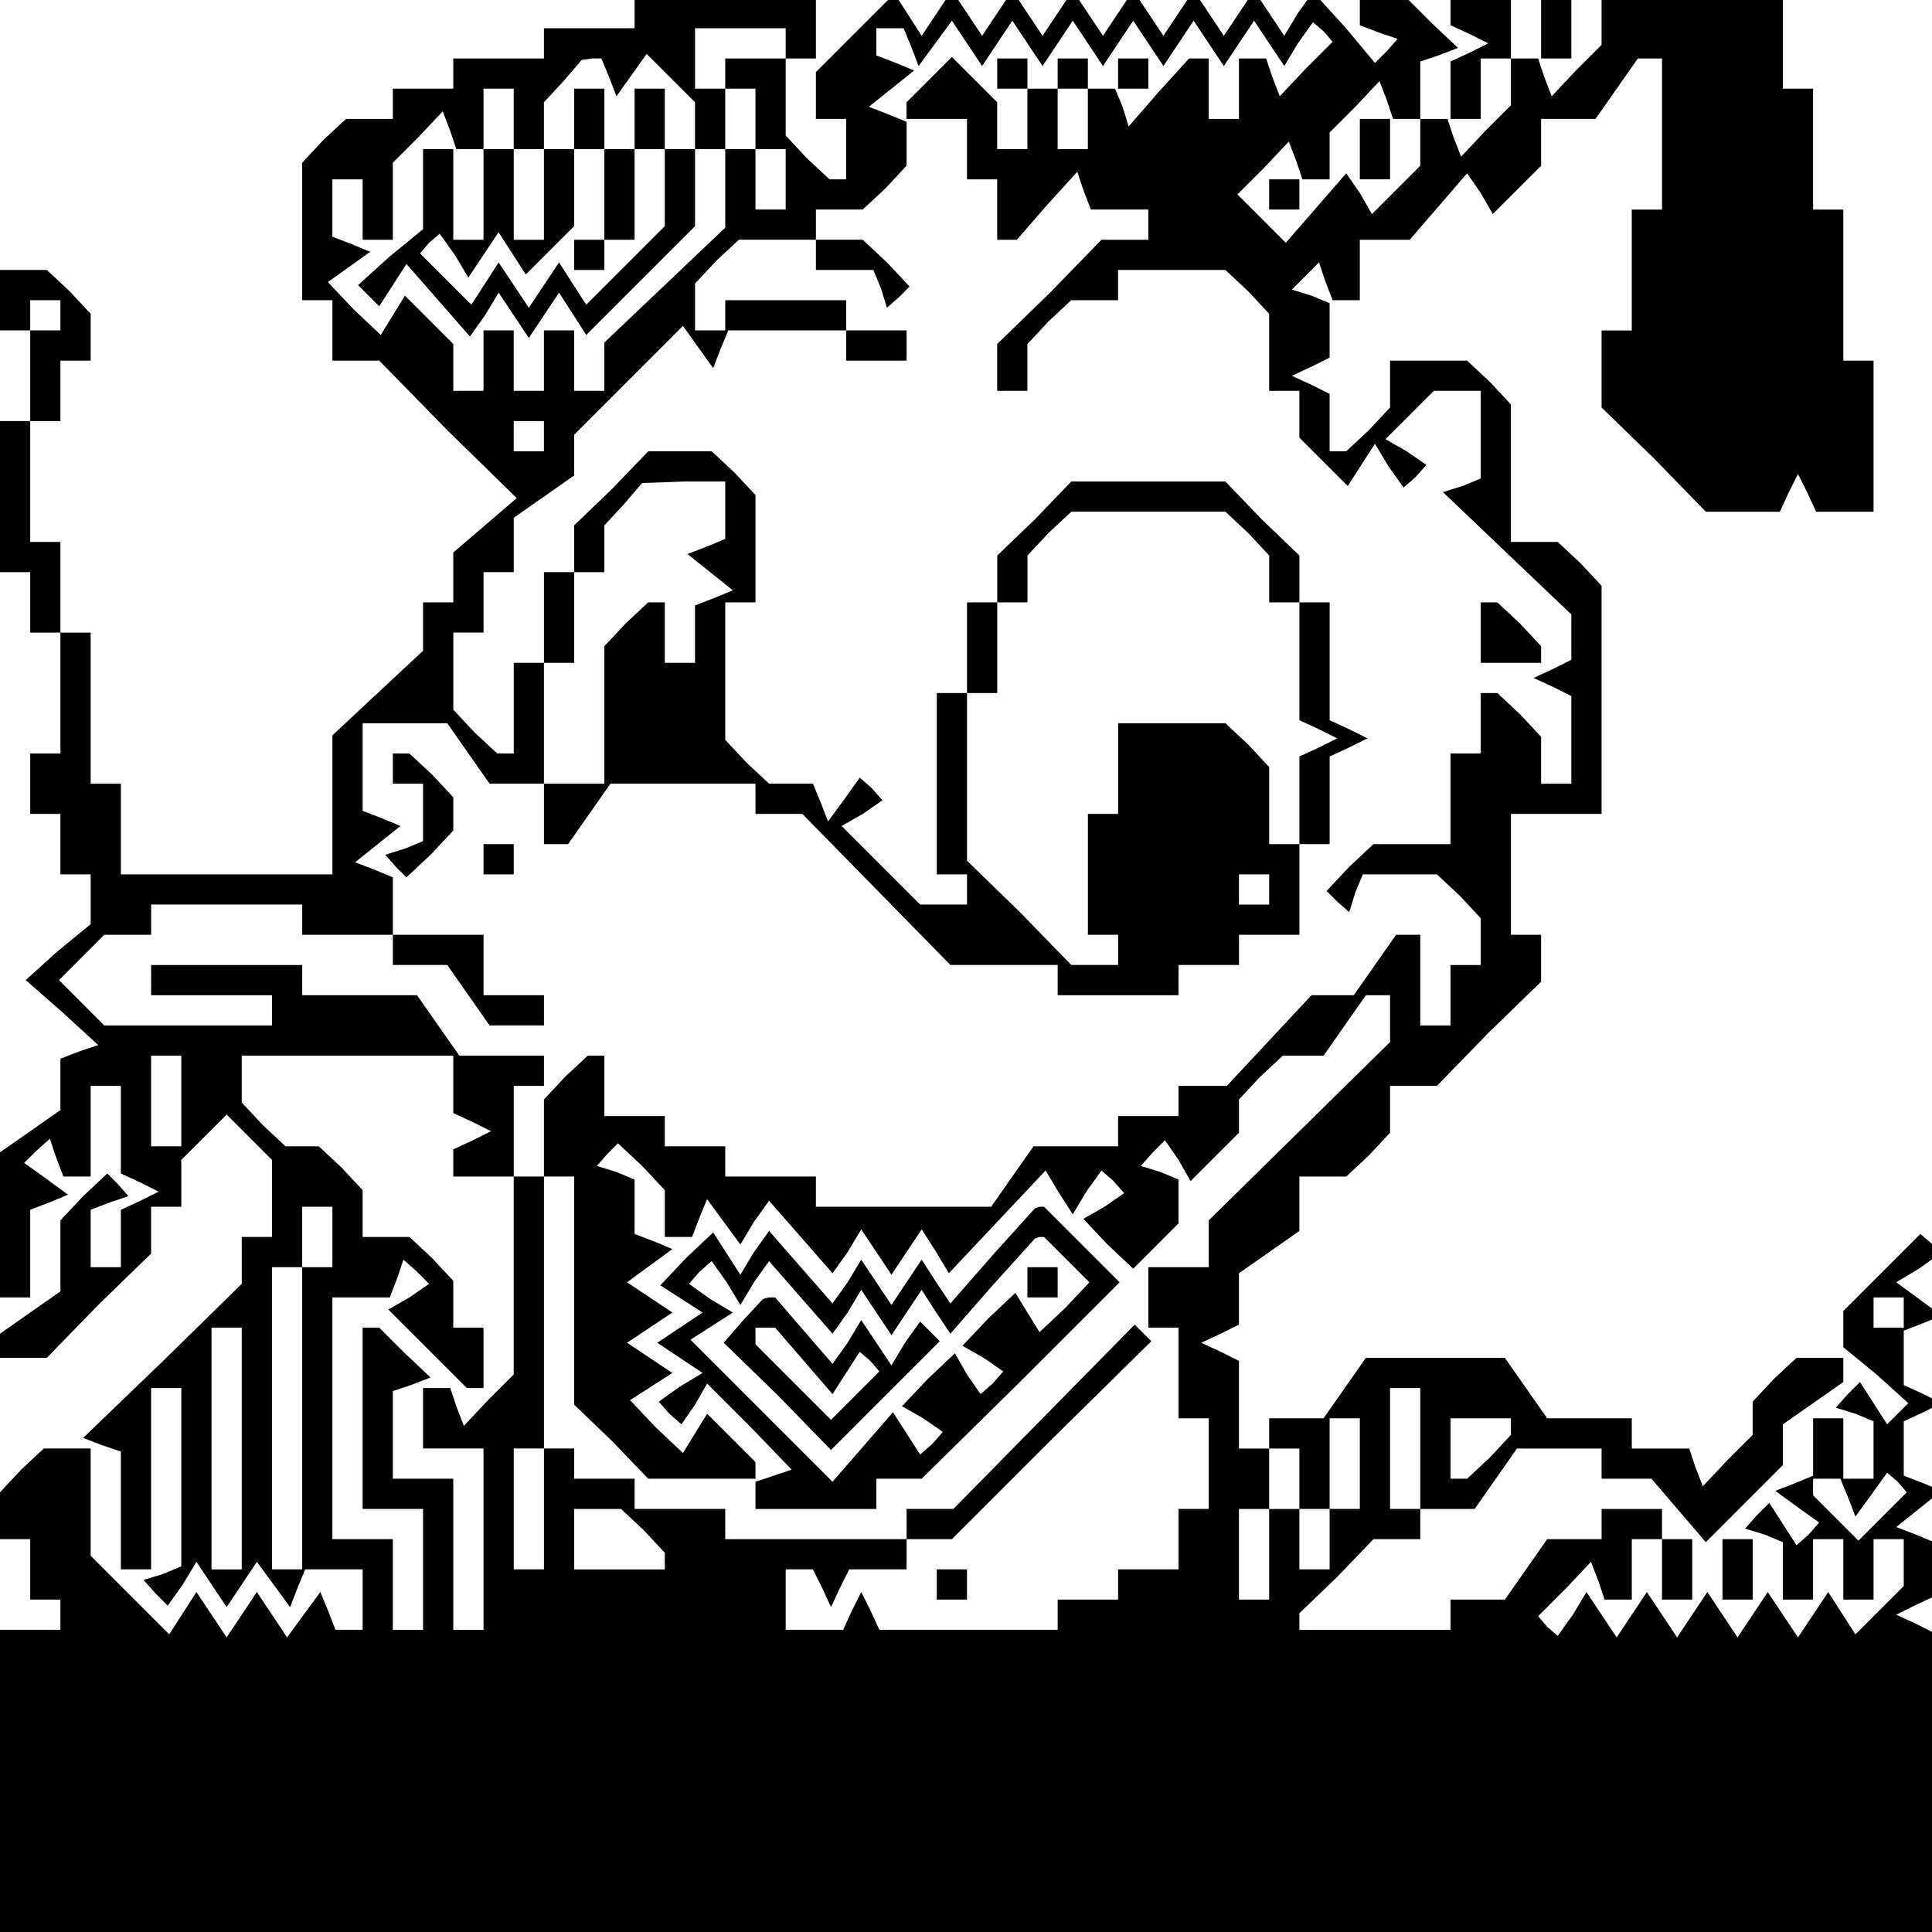 <?xml version="1.0" standalone="no"?>
<!DOCTYPE svg PUBLIC "-//W3C//DTD SVG 20010904//EN"
 "http://www.w3.org/TR/2001/REC-SVG-20010904/DTD/svg10.dtd">
<svg version="1.0" xmlns="http://www.w3.org/2000/svg"
 width="468pt" height="468pt" viewBox="0 0 468 468"
 preserveAspectRatio="xMidYMid meet">
<g transform="translate(0,468) scale(0.366,-0.366)"
fill="#000000" stroke="none">
<path d="M420 1270 l0 -10 -30 0 -30 0 0 -10 0 -10 -30 0 -30 0 0 -10 0 -10
-20 0 -20 0 0 -10 0 -10 -16 0 -15 0 -15 -14 -14 -15 0 -45 0 -46 10 0 10 0 0
-20 0 -20 15 0 16 0 45 -46 46 -45 -21 -18 -21 -18 0 -17 0 -16 -10 0 -10 0 0
-16 0 -16 -30 -28 -30 -28 0 -46 0 -46 -70 0 -70 0 0 30 0 30 -10 0 -10 0 0
50 0 50 -10 0 -10 0 0 30 0 30 -10 0 -10 0 0 40 0 40 10 0 10 0 0 20 0 20 10
0 10 0 0 16 0 15 -14 15 -15 14 -15 0 -16 0 0 -20 0 -20 10 0 10 0 0 -30 0
-30 -10 0 -10 0 0 -50 0 -50 10 0 10 0 0 -20 0 -20 10 0 10 0 0 -40 0 -40 -10
0 -10 0 0 -20 0 -20 10 0 10 0 0 -20 0 -20 10 0 10 0 0 -16 0 -17 -22 -18 -21
-19 24 -21 24 -22 -12 -4 -13 -5 0 -17 0 -17 -20 -14 -20 -14 0 -48 0 -48 10
0 10 0 0 29 0 29 13 5 12 5 -15 11 -14 10 8 8 9 8 4 -12 5 -13 9 0 9 0 0 30 0
30 10 0 10 0 0 -29 0 -29 13 -6 12 -6 -12 -6 -13 -6 0 -19 0 -19 -10 0 -10 0
0 19 0 19 13 5 12 4 -7 8 -7 7 -16 -15 -15 -16 0 -23 0 -24 -20 -14 -20 -14 0
-8 0 -8 15 0 16 0 34 35 35 34 0 16 0 15 10 0 10 0 0 16 0 15 15 15 15 15 15
-15 15 -15 0 -25 0 -26 -10 0 -10 0 0 -16 0 -15 -52 -51 -53 -51 13 -5 12 -4
0 -39 0 -39 10 0 10 0 0 60 0 60 10 0 10 0 0 -59 0 -59 -12 -5 -13 -4 8 -9 8
-8 10 14 9 15 10 -15 10 -15 10 15 10 15 11 -15 11 -15 5 13 5 12 19 0 19 0 0
-20 0 -20 -9 0 -9 0 -5 13 -5 12 -11 -15 -11 -15 -10 15 -10 15 -10 -15 -10
-15 -10 15 -10 15 -9 -14 -9 -14 -26 26 -26 26 0 36 0 35 -16 0 -15 0 -15 -14
-14 -15 0 -15 0 -16 10 0 10 0 0 -20 0 -20 10 0 10 0 0 -10 0 -10 -20 0 -20 0
0 -100 0 -100 640 0 640 0 0 99 0 99 -12 6 -13 6 12 6 13 6 0 18 0 18 -12 5
-13 5 15 12 15 12 -12 5 -13 5 0 18 0 18 13 6 12 6 -12 6 -13 6 0 18 0 18 13
5 12 5 -15 11 -15 11 15 9 14 10 -6 7 -7 6 -25 -25 -26 -26 0 -12 0 -12 22
-18 21 -19 -7 -7 -7 -7 -9 14 -9 14 -8 -8 -8 -9 13 -4 12 -5 0 -19 0 -19 -10
0 -10 0 0 20 0 20 -10 0 -10 0 0 -19 0 -19 -12 -5 -13 -5 15 -11 14 -10 -7 -8
-8 -7 -9 14 -9 14 -8 -8 -8 -9 13 -4 12 -5 0 -19 0 -19 10 0 10 0 0 20 0 20
10 0 10 0 0 -20 0 -20 10 0 10 0 0 20 0 20 10 0 10 0 0 -16 0 -15 -16 -16 -16
-16 -9 14 -9 14 -10 -15 -10 -15 -10 15 -10 15 -10 -15 -10 -15 -10 15 -10 15
-10 -15 -10 -15 -10 15 -10 15 -10 -15 -10 -15 -10 15 -10 15 -9 -15 -10 -14
-7 6 -6 7 18 18 17 18 5 -13 4 -12 9 0 9 0 0 20 0 20 10 0 10 0 0 10 0 10 -20
0 -20 0 0 -10 0 -10 -18 0 -18 0 -14 -20 -14 -20 -18 0 -18 0 0 -10 0 -10 -50
0 -50 0 0 5 0 6 25 24 24 25 16 0 15 0 0 10 0 10 18 0 18 0 14 20 14 20 28 0
28 0 0 -10 0 -10 16 0 17 0 18 -21 18 -21 26 26 25 25 0 13 0 14 20 14 20 14
0 8 0 8 -16 0 -15 0 -15 -14 -14 -15 0 -11 0 -11 -17 -17 -16 -17 -5 13 -4 12
-19 0 -19 0 0 10 0 10 -28 0 -28 0 -14 20 -14 20 -46 0 -46 0 -14 -20 -14 -20
-18 0 -18 0 0 -10 0 -10 10 0 10 0 0 -20 0 -20 -10 0 -10 0 0 -30 0 -30 -10 0
-10 0 0 30 0 30 10 0 10 0 0 20 0 20 -10 0 -10 0 0 29 0 29 -12 6 -13 6 13 6
12 6 0 17 0 17 20 14 20 14 0 18 0 18 16 0 15 0 15 14 14 15 0 15 0 16 15 0
16 0 34 35 35 34 0 16 0 15 -10 0 -10 0 0 40 0 40 30 0 30 0 0 76 0 75 -14 15
-15 14 -15 0 -16 0 0 46 0 45 -14 15 -15 14 -25 0 -26 0 0 -16 0 -15 -14 -15
-15 -14 -5 0 -6 0 0 19 0 19 -12 6 -13 6 13 6 12 6 0 18 0 18 -12 5 -13 4 9 9
9 9 4 -12 5 -13 9 0 9 0 0 20 0 20 16 0 17 0 19 22 19 22 9 -13 8 -14 16 16
16 16 0 15 0 16 18 0 18 0 14 20 14 20 8 0 8 0 0 -50 0 -50 -10 0 -10 0 0 -40
0 -40 -10 0 -10 0 0 -25 0 -26 35 -34 34 -35 25 0 24 0 6 13 6 12 6 -12 6 -13
19 0 19 0 0 50 0 50 -10 0 -10 0 0 50 0 50 -10 0 -10 0 0 40 0 40 -10 0 -10 0
0 30 0 30 -60 0 -60 0 0 -16 0 -15 -17 -17 -16 -17 -5 13 -4 12 -9 0 -9 0 0
-16 0 -15 -17 -17 -16 -17 -5 13 -4 12 -9 0 -9 0 0 -16 0 -15 -16 -16 -16 -16
-8 14 -9 13 -20 -23 -20 -23 -16 16 -16 16 17 17 17 18 5 -13 4 -12 9 0 9 0 0
16 0 15 17 17 16 17 5 -13 4 -12 9 0 9 0 0 19 0 19 12 4 13 5 -17 16 -17 17
-15 0 -16 0 0 -9 0 -9 13 -5 12 -4 -7 -8 -8 -8 -20 24 -21 23 -10 -14 -9 -15
-10 15 -10 15 -10 -15 -10 -15 -10 15 -10 15 -10 -15 -10 -15 -10 15 -10 15
-10 -15 -10 -15 -10 15 -10 15 -10 -15 -10 -15 -10 15 -10 15 -10 -15 -10 -15
-10 15 -10 15 -10 -15 -10 -15 -9 14 -9 14 -26 -26 -26 -26 0 -16 0 -15 10 0
10 0 0 -20 0 -20 -6 0 -5 0 -15 14 -14 15 0 25 0 26 -20 0 -20 0 0 -10 0 -10
-10 0 -10 0 0 20 0 20 30 0 30 0 0 -10 0 -10 10 0 10 0 0 20 0 20 -60 0 -60 0
0 -10z m183 -22 l5 -13 11 15 11 15 10 -15 10 -15 10 15 10 15 10 -15 10 -15
10 15 10 15 10 -15 10 -15 10 15 10 15 10 -15 10 -15 10 15 10 15 10 -15 10
-15 10 15 10 15 10 -15 10 -15 9 15 10 14 7 -6 6 -7 -18 -18 -17 -18 -5 13 -4
12 -9 0 -9 0 0 -20 0 -20 -10 0 -10 0 0 20 0 20 -6 0 -7 0 -20 -22 -20 -23 -4
13 -5 12 -9 0 -9 0 0 -20 0 -20 -10 0 -10 0 0 20 0 20 -10 0 -10 0 0 -20 0
-20 -10 0 -10 0 0 16 0 15 -15 15 -15 15 -15 -15 -15 -15 0 -5 0 -6 20 0 20 0
0 -20 0 -20 10 0 10 0 0 -20 0 -20 6 0 7 0 20 23 20 22 4 -12 5 -13 19 0 19 0
0 -10 0 -10 -15 0 -16 0 -34 -35 -35 -34 0 -16 0 -15 10 0 10 0 0 16 0 15 14
15 15 14 15 0 16 0 0 10 0 10 36 0 35 0 15 -14 14 -15 0 -25 0 -26 10 0 10 0
0 -16 0 -15 16 -16 16 -16 9 14 9 14 9 -15 10 -14 8 7 7 8 -13 9 -14 8 16 16
16 16 15 0 16 0 0 -29 0 -29 -12 -5 -13 -4 43 -41 42 -40 0 -15 0 -15 -12 -6
-13 -6 13 -6 12 -6 0 -29 0 -29 -10 0 -10 0 0 16 0 15 -14 15 -15 14 -5 0 -6
0 0 -20 0 -20 -10 0 -10 0 0 -30 0 -30 -26 0 -25 0 -16 -15 -15 -16 7 -7 8 -7
4 13 5 12 25 0 24 0 15 -14 14 -15 0 -15 0 -16 -10 0 -10 0 0 -20 0 -20 -10 0
-10 0 0 30 0 30 -8 0 -8 0 -14 -20 -14 -20 -14 0 -14 0 -28 -30 -28 -30 -16 0
-16 0 0 -10 0 -10 -20 0 -20 0 0 -10 0 -10 -28 0 -28 0 -14 -20 -14 -20 -58 0
-58 0 0 10 0 10 -30 0 -30 0 0 10 0 10 -20 0 -20 0 0 10 0 10 -20 0 -20 0 0
20 0 20 -6 0 -5 0 -15 -14 -14 -15 0 -25 0 -26 10 0 10 0 0 -75 0 -76 25 -24
24 -25 36 0 35 0 0 6 0 5 -16 16 -16 16 -8 -13 -8 -13 -18 17 -17 18 14 9 14
9 -15 10 -15 10 15 10 15 10 -15 10 -15 10 15 11 15 11 -12 5 -13 5 0 18 0 18
-12 5 -13 4 7 8 7 7 16 -15 15 -16 0 -15 0 -16 9 0 9 0 5 13 5 12 11 -15 11
-15 9 15 10 14 21 -24 21 -24 10 14 9 15 10 -15 10 -15 10 15 10 15 9 -14 9
-15 32 34 32 34 9 -15 9 -14 9 15 10 14 8 -7 7 -8 -13 -9 -14 -8 16 -17 17
-16 15 15 15 15 0 14 0 15 -12 5 -13 4 8 9 8 8 9 -13 8 -14 16 16 16 16 0 11
0 11 14 15 15 14 13 0 14 0 14 20 14 20 8 0 8 0 0 -16 0 -15 -60 -59 -60 -59
0 -15 0 -16 -20 0 -20 0 0 -20 0 -20 10 0 10 0 0 -30 0 -30 10 0 10 0 0 -30 0
-30 -10 0 -10 0 0 -20 0 -20 -20 0 -20 0 0 -10 0 -10 -20 0 -20 0 0 -10 0 -10
-59 0 -59 0 -6 13 -6 12 -6 -12 -6 -13 -19 0 -19 0 0 20 0 20 9 0 9 0 6 -12 6
-13 6 13 6 12 19 0 19 0 0 10 0 10 15 0 15 0 66 66 66 65 -6 6 -5 5 -60 -61
-60 -61 -15 0 -16 0 0 -10 0 -10 -60 0 -60 0 0 10 0 10 -30 0 -30 0 0 10 0 10
-20 0 -20 0 0 10 0 10 -10 0 -10 0 0 -40 0 -40 -10 0 -10 0 0 40 0 40 10 0 10
0 0 90 0 90 -10 0 -10 0 0 30 0 30 10 0 10 0 0 10 0 10 -28 0 -28 0 -14 20
-14 20 -38 0 -38 0 0 10 0 10 -50 0 -50 0 0 -10 0 -10 40 0 40 0 0 -10 0 -10
-56 0 -55 0 -15 15 -15 15 15 15 15 15 15 0 16 0 0 10 0 10 50 0 50 0 0 -10 0
-10 30 0 30 0 0 -10 0 -10 18 0 18 0 14 -20 14 -20 18 0 18 0 0 10 0 10 -20 0
-20 0 0 20 0 20 -30 0 -30 0 0 19 0 19 -12 5 -13 5 15 12 15 12 -12 5 -13 5 0
29 0 29 28 0 28 0 14 -20 14 -20 18 0 18 0 0 -20 0 -20 8 0 8 0 14 20 14 20
48 0 48 0 0 -10 0 -10 16 0 15 0 49 -50 49 -50 35 0 36 0 0 -10 0 -10 40 0 40
0 0 10 0 10 20 0 20 0 0 10 0 10 20 0 20 0 0 30 0 30 -10 0 -10 0 0 26 0 25
-14 15 -15 14 -35 0 -36 0 0 -30 0 -30 -10 0 -10 0 0 -40 0 -40 10 0 10 0 0
-10 0 -10 -15 0 -16 0 -34 35 -35 34 0 56 0 55 10 0 10 0 0 30 0 30 10 0 10 0
0 16 0 15 14 15 15 14 51 0 51 0 15 -14 14 -15 0 -15 0 -16 10 0 10 0 0 -39 0
-39 13 -6 12 -6 -12 -6 -13 -6 0 -29 0 -29 10 0 10 0 0 29 0 29 13 6 12 6 -12
6 -13 6 0 39 0 39 -10 0 -10 0 0 15 0 16 -25 24 -24 25 -51 0 -51 0 -24 -25
-25 -24 0 -16 0 -15 -10 0 -10 0 0 -30 0 -30 -10 0 -10 0 0 -60 0 -60 10 0 10
0 0 -10 0 -10 -15 0 -16 0 -26 26 -26 26 14 8 13 9 -7 8 -8 7 -10 -14 -11 -15
-5 13 -5 12 -15 0 -14 0 -15 14 -14 15 0 45 0 46 10 0 10 0 0 36 0 35 -14 15
-15 14 -21 0 -21 0 -24 -25 -25 -24 0 -16 0 -15 -10 0 -10 0 0 -30 0 -30 -10
0 -10 0 0 -30 0 -30 -6 0 -5 0 -15 14 -14 15 0 25 0 26 10 0 10 0 0 20 0 20
10 0 10 0 0 18 0 18 20 14 20 14 0 14 0 13 36 36 36 36 10 -14 10 -14 5 13 5
12 39 0 39 0 0 -10 0 -10 20 0 20 0 0 10 0 10 -20 0 -20 0 0 10 0 10 -40 0
-40 0 0 -10 0 -10 -10 0 -10 0 0 16 0 15 14 15 15 14 25 0 26 0 0 -10 0 -10
19 0 19 0 5 -12 4 -13 8 7 7 7 -15 16 -16 15 -15 0 -16 0 0 10 0 10 16 0 15 0
15 14 14 15 0 14 0 15 -12 5 -13 5 15 12 15 12 -12 5 -13 5 0 9 0 9 9 0 9 0 5
-12z m-200 -20 l5 -13 10 14 10 14 16 -16 16 -16 0 -15 0 -16 10 0 10 0 0 20
0 20 10 0 10 0 0 -20 0 -20 10 0 10 0 0 -20 0 -20 -10 0 -10 0 0 20 0 20 -10
0 -10 0 0 -26 0 -26 -40 -38 -40 -38 0 -16 0 -16 -10 0 -10 0 0 20 0 20 -10 0
-10 0 0 -20 0 -20 -10 0 -10 0 0 20 0 20 -10 0 -10 0 0 -20 0 -20 -10 0 -10 0
0 16 0 15 -16 16 -16 16 -8 -13 -8 -13 -18 17 -17 18 14 10 14 10 -12 5 -13 5
0 19 0 19 10 0 10 0 0 -20 0 -20 10 0 10 0 0 26 0 25 17 17 16 17 5 -13 4 -12
9 0 9 0 0 20 0 20 10 0 10 0 0 -20 0 -20 10 0 10 0 0 15 0 16 13 14 12 14 7 1
6 0 5 -12z m-363 -158 l0 -10 -10 0 -10 0 0 10 0 10 10 0 10 0 0 -10z m320
-80 l0 -10 -10 0 -10 0 0 10 0 10 10 0 10 0 0 -10z m120 -49 l0 -19 -12 -5
-13 -5 15 -12 15 -12 -12 -5 -13 -5 0 -19 0 -19 -10 0 -10 0 0 20 0 20 -6 0
-5 0 -15 -14 -14 -15 0 -45 0 -46 -20 0 -20 0 0 40 0 40 10 0 10 0 0 30 0 30
10 0 10 0 0 15 0 16 13 14 12 14 28 1 27 0 0 -19z m360 -251 l0 -10 -10 0 -10
0 0 10 0 10 10 0 10 0 0 -10z m-720 -140 l0 -30 -10 0 -10 0 0 30 0 30 10 0
10 0 0 -30z m180 11 l0 -19 13 -6 12 -6 -12 -6 -13 -6 0 -9 0 -9 20 0 20 0 0
-66 0 -65 -17 -17 -16 -17 -5 13 -4 12 -9 0 -9 0 0 -20 0 -20 20 0 20 0 0 -60
0 -60 -10 0 -10 0 0 50 0 50 -20 0 -20 0 0 29 0 29 12 4 13 5 -17 16 -17 17
-5 0 -6 0 0 -60 0 -60 20 0 20 0 0 -40 0 -40 -10 0 -10 0 0 30 0 30 -20 0 -20
0 0 80 0 80 19 0 19 0 5 13 4 12 9 -8 8 -8 -13 -9 -14 -8 26 -26 26 -26 6 0 5
0 0 20 0 20 -10 0 -10 0 0 16 0 15 -14 15 -15 14 -15 0 -16 0 0 16 0 15 -14
15 -15 14 -11 0 -11 0 -15 14 -14 15 0 15 0 16 70 0 70 0 0 -19z m-80 -101 l0
-20 -10 0 -10 0 0 -100 0 -100 -10 0 -10 0 0 100 0 100 10 0 10 0 0 20 0 20
10 0 10 0 0 -20z m1040 -50 l0 -10 -10 0 -10 0 0 10 0 10 10 0 10 0 0 -10z
m-1100 -90 l0 -80 -10 0 -10 0 0 80 0 80 10 0 10 0 0 -80z m780 0 l0 -40 -10
0 -10 0 0 40 0 40 10 0 10 0 0 -40z m-40 -10 l0 -30 -10 0 -10 0 0 -20 0 -20
-10 0 -10 0 0 20 0 20 10 0 10 0 0 30 0 30 10 0 10 0 0 -30z m100 24 l0 -5
-14 -15 -15 -14 -5 0 -6 0 0 20 0 20 20 0 20 0 0 -6z m223 -46 l5 -13 11 15
10 14 7 -6 6 -7 -16 -16 -16 -16 -15 15 -15 15 0 5 0 6 9 0 9 0 5 -12z m-797
-22 l14 -15 0 -5 0 -6 -30 0 -30 0 0 20 0 20 16 0 15 0 15 -14z"/>
<path d="M660 1230 l0 -10 10 0 10 0 0 10 0 10 -10 0 -10 0 0 -10z"/>
<path d="M700 1230 l0 -10 10 0 10 0 0 10 0 10 -10 0 -10 0 0 -10z"/>
<path d="M740 1230 l0 -10 10 0 10 0 0 10 0 10 -10 0 -10 0 0 -10z"/>
<path d="M980 860 l0 -20 20 0 20 0 0 6 0 5 -14 15 -15 14 -5 0 -6 0 0 -20z"/>
<path d="M260 770 l0 -10 10 0 10 0 0 -19 0 -19 -12 -5 -13 -4 7 -8 7 -7 16
15 15 16 0 11 0 11 -14 15 -15 14 -5 0 -6 0 0 -10z"/>
<path d="M320 710 l0 -10 10 0 10 0 0 10 0 10 -10 0 -10 0 0 -10z"/>
<path d="M657 448 l-28 -32 -10 15 -9 14 -10 -15 -10 -15 -10 15 -10 15 -9
-15 -10 -14 -21 24 -21 24 -10 -14 -9 -15 -9 14 -9 14 -18 -17 -17 -18 14 -9
14 -9 -15 -10 -15 -10 15 -10 15 -10 -15 -9 -14 -10 7 -8 8 -7 9 13 8 14 28
-28 28 -29 -12 -4 -12 -4 0 -9 0 -9 40 0 40 0 0 10 0 10 15 0 15 0 66 65 65
65 -25 25 -25 25 -3 0 -3 -1 -28 -31z m49 -3 l15 -15 -16 -17 -17 -16 -8 13
-8 13 -18 -17 -17 -18 14 -8 13 -9 -7 -8 -8 -7 -9 13 -8 14 -18 -17 -17 -18
14 -8 13 -9 -7 -8 -8 -7 -9 14 -9 14 -20 -23 -20 -23 -47 47 -47 47 14 9 14 9
-15 9 -14 10 7 8 8 7 10 -14 9 -15 9 15 10 14 21 -24 21 -24 10 14 9 15 10
-15 10 -15 10 15 10 15 9 -14 10 -15 28 32 28 31 3 1 3 0 15 -15z"/>
<path d="M680 430 l0 -10 10 0 10 0 0 10 0 10 -10 0 -10 0 0 -10z"/>
<path d="M492 405 l-13 -15 36 -35 35 -36 36 36 36 36 -7 7 -6 6 -10 -14 -9
-15 -10 15 -10 15 -9 -15 -10 -14 -19 22 -19 22 -4 0 -4 -1 -13 -14z m40 -27
l19 -22 9 14 9 14 7 -6 6 -7 -16 -16 -16 -16 -25 25 -25 25 0 6 0 5 6 0 7 0
19 -22z"/>
<path d="M620 230 l0 -10 10 0 10 0 0 10 0 10 -10 0 -10 0 0 -10z"/>
<path d="M380 1200 l0 -20 -10 0 -10 0 0 -30 0 -30 -10 0 -10 0 0 30 0 30 -10
0 -10 0 0 -30 0 -30 -10 0 -10 0 0 30 0 30 -10 0 -10 0 0 -26 0 -27 -22 -18
-21 -19 7 -7 7 -7 9 14 9 14 21 -24 21 -24 10 14 9 15 10 -15 10 -15 10 15 10
15 9 -14 9 -14 36 36 36 36 0 26 0 25 -10 0 -10 0 0 20 0 20 -10 0 -10 0 0
-20 0 -20 -10 0 -10 0 0 20 0 20 -10 0 -10 0 0 -20z m20 -50 l0 -30 10 0 10 0
0 30 0 30 10 0 10 0 0 -25 0 -26 -26 -26 -26 -26 -9 14 -9 14 -10 -15 -10 -15
-10 15 -10 15 -9 -14 -9 -14 -17 17 -17 17 6 7 7 6 10 -14 9 -15 10 15 10 15
9 -14 9 -14 16 16 16 16 0 25 0 26 10 0 10 0 0 -30z"/>
<path d="M380 1110 l0 -10 10 0 10 0 0 10 0 10 -10 0 -10 0 0 -10z"/>
<path d="M960 1271 l0 -9 13 -6 12 -6 -12 -6 -13 -6 0 -19 0 -19 10 0 10 0 0
20 0 20 10 0 10 0 0 20 0 20 -20 0 -20 0 0 -9z"/>
<path d="M1020 1260 l0 -20 10 0 10 0 0 20 0 20 -10 0 -10 0 0 -20z"/>
<path d="M900 1180 l0 -20 10 0 10 0 0 20 0 20 -10 0 -10 0 0 -20z"/>
<path d="M840 1150 l0 -10 10 0 10 0 0 10 0 10 -10 0 -10 0 0 -10z"/>
<path d="M1100 240 l0 -20 10 0 10 0 0 20 0 20 -10 0 -10 0 0 -20z"/>
<path d="M1140 240 l0 -20 10 0 10 0 0 20 0 20 -10 0 -10 0 0 -20z"/>
</g>
</svg>
